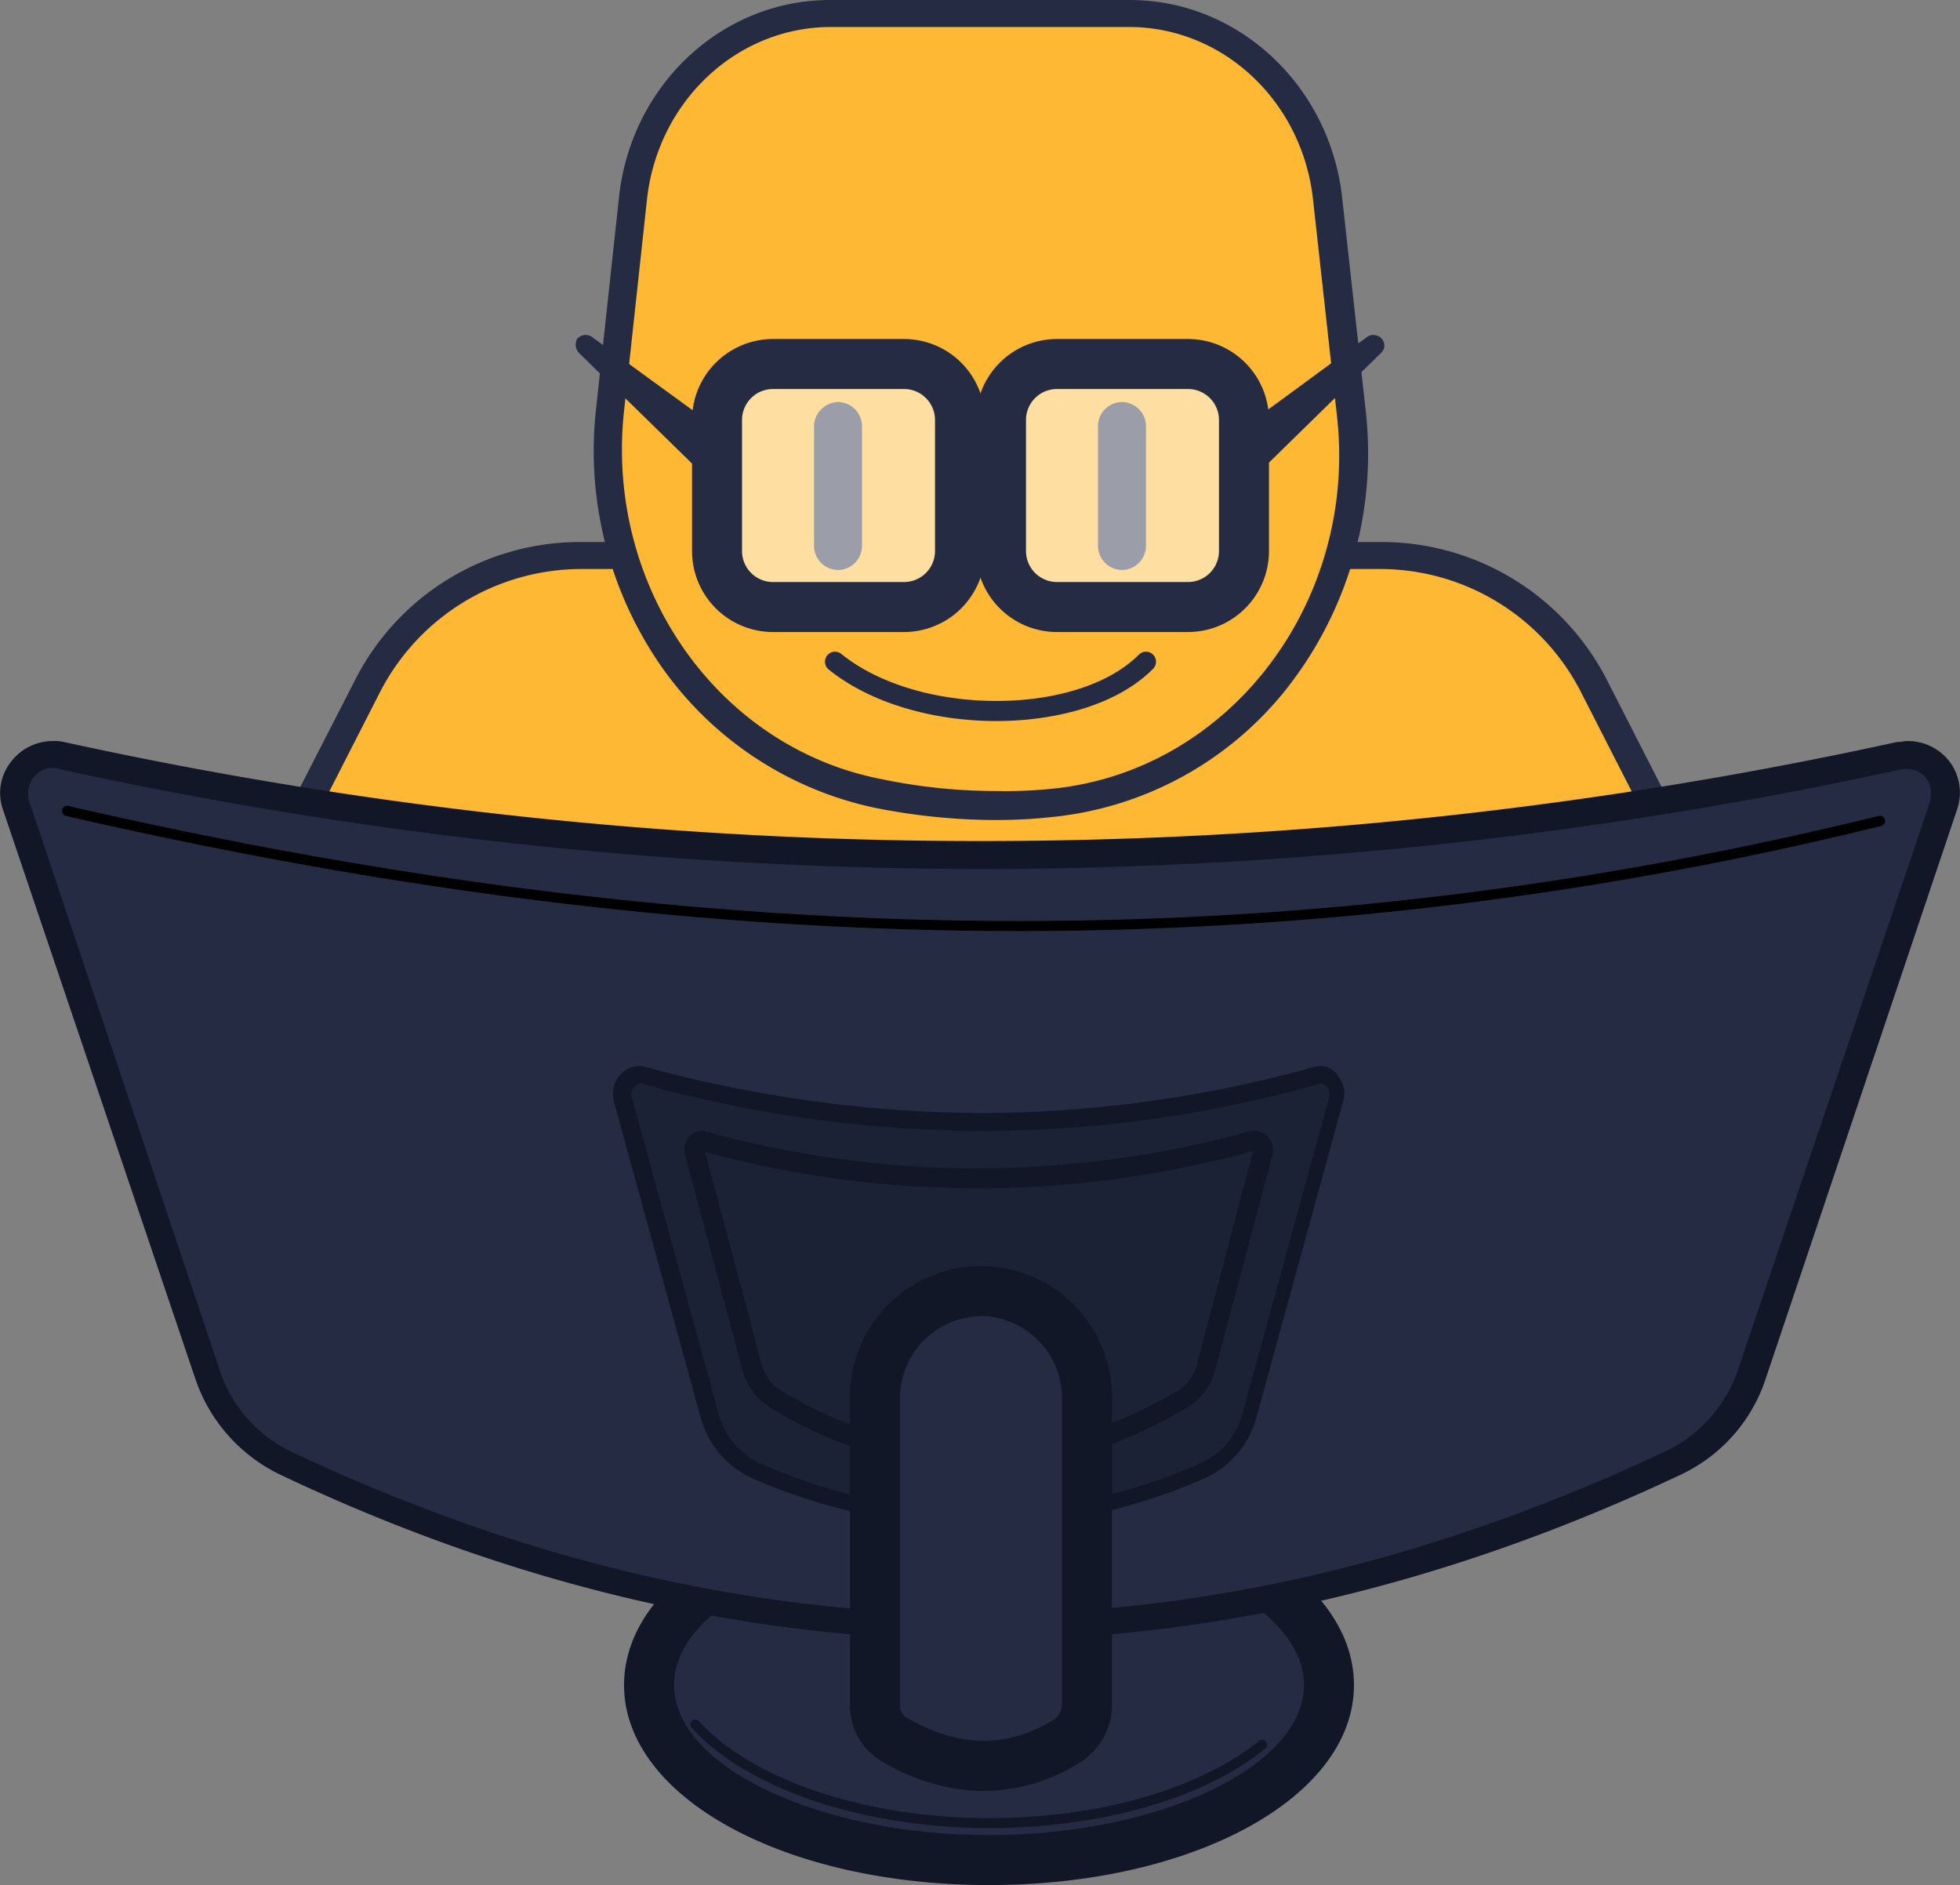 <svg id="Capa_1" data-name="Capa 1" xmlns="http://www.w3.org/2000/svg" viewBox="0 0 196.02 188.5"><rect x="0" y="0" width="196.02" height="188.5" fill="#808080" stroke="none"/><defs><style>.cls-1{fill:#ffb833;}.cls-2{fill:#262b44;}.cls-3{fill:#121728;}.cls-4{fill:#1c2235;}.cls-5{opacity:0.54;}.cls-6{fill:#fff;}</style></defs><g id="Capa_3" data-name="Capa 3"><path class="cls-1" d="M25.8,99.3a1.37,1.37,0,0,1-1.4-1.4,2.54,2.54,0,0,1,.2-.7L38.8,69.4A23.83,23.83,0,0,1,60.2,56.3H140a24.13,24.13,0,0,1,21.4,13.1l14.2,27.8a1.46,1.46,0,0,1-.6,1.9,1.45,1.45,0,0,1-.7.2Z" transform="translate(-1.99 -0.9)"/><path class="cls-2" d="M140,57.8a22.57,22.57,0,0,1,20.1,12.3l14.2,27.8H25.8L40,70.1A22.65,22.65,0,0,1,60.2,57.8H140m0-2.7H60.1A25.21,25.21,0,0,0,37.5,68.9L23.3,96.6a2.67,2.67,0,0,0,1.2,3.7,2.77,2.77,0,0,0,1.3.3H174.3a2.73,2.73,0,0,0,2.8-2.8,3.08,3.08,0,0,0-.3-1.3L162.6,68.7A25.33,25.33,0,0,0,140,55.1Z" transform="translate(-1.99 -0.9)"/><path class="cls-1" d="M101.7,81.5a58.33,58.33,0,0,1-11.8-1.2C72.8,76.9,61,60.1,63,41.9l2.3-21.2C66.5,10.2,75,2.3,85.1,2.3h30c10.1,0,18.6,7.9,19.8,18.5l2.3,21.7a36.7,36.7,0,0,1-7.8,26.9,32.29,32.29,0,0,1-22.2,12C105.3,81.4,103.4,81.5,101.7,81.5Z" transform="translate(-1.99 -0.9)"/><path class="cls-2" d="M114.9,3.6c9.4,0,17.3,7.4,18.4,17.2l2.4,21.7c2.1,18.7-10.9,35.7-28.8,37.3a45.2,45.2,0,0,1-5.2.2,56.39,56.39,0,0,1-11.6-1.2C73.7,75.6,62.5,59.5,64.4,42l2.3-21.2c1.1-9.8,9-17.2,18.4-17.2h29.8M115,.9H85C74.2.9,65.1,9.4,63.9,20.6L61.6,41.8a37.78,37.78,0,0,0,6.5,25.7A34.9,34.9,0,0,0,89.6,81.7a62.05,62.05,0,0,0,12.1,1.2,50.68,50.68,0,0,0,5.5-.3,34.28,34.28,0,0,0,23.2-12.5,38,38,0,0,0,8.2-27.9l-2.4-21.7C134.9,9.4,125.8.9,115,.9Z" transform="translate(-1.99 -0.9)"/><ellipse class="cls-2" cx="98.91" cy="168.5" rx="34" ry="17.5"/><path class="cls-3" d="M100.9,189.4c-20.47,0-36.5-8.78-36.5-20s16-20,36.5-20,36.5,8.79,36.5,20S121.37,189.4,100.9,189.4Zm0-35c-17.07,0-31.5,6.87-31.5,15s14.43,15,31.5,15,31.5-6.87,31.5-15S118,154.4,100.9,154.4Z" transform="translate(-1.99 -0.9)"/><path class="cls-3" d="M100.9,183.7c-12.6,0-24.29-3.95-29.77-10.07a.5.5,0,0,1,.74-.66c5.3,5.91,16.7,9.73,29,9.73,11,0,21-2.87,27-7.69a.5.5,0,1,1,.62.78C122.4,180.74,112.08,183.7,100.9,183.7Z" transform="translate(-1.99 -0.9)"/><path class="cls-2" d="M100,163.6c-23,0-46.4-5.5-69.4-16.4a15.4,15.4,0,0,1-7.9-8.9L3.6,81.5A3.94,3.94,0,0,1,4.1,78a3.84,3.84,0,0,1,3.1-1.6c.3,0,.6.1.8.1a436.94,436.94,0,0,0,91.9,10,436.94,436.94,0,0,0,91.9-10,2.49,2.49,0,0,1,.8-.1,3.84,3.84,0,0,1,3.1,1.6,3.94,3.94,0,0,1,.5,3.5L177,138.3a15.4,15.4,0,0,1-7.9,8.9C146.4,158.1,123,163.6,100,163.6Z" transform="translate(-1.99 -0.9)"/><path class="cls-3" d="M192.7,77.8a2.34,2.34,0,0,1,2.4,2.5c0,.3-.1.6-.1.8l-19.2,56.8a14,14,0,0,1-7.2,8.1c-22.9,10.8-45.8,16.3-68.7,16.3s-45.8-5.4-68.7-16.2A13.73,13.73,0,0,1,24,138L4.9,81a2.62,2.62,0,0,1,1.6-3.2,2.2,2.2,0,0,1,.8-.1,1.27,1.27,0,0,1,.6.1,433.21,433.21,0,0,0,92.2,10,433.21,433.21,0,0,0,92.2-10h.4m.1-2.8c-.4,0-.7.1-1.1.1A427.57,427.57,0,0,1,100.1,85,427.8,427.8,0,0,1,8.4,75.1,4.1,4.1,0,0,0,7.3,75,5.26,5.26,0,0,0,3,77.2a5,5,0,0,0-.7,4.7l19.2,56.8a16.5,16.5,0,0,0,8.6,9.7c23.2,11,46.7,16.5,70,16.5s46.8-5.6,69.9-16.5a16.18,16.18,0,0,0,8.6-9.7l19.1-56.8a5.17,5.17,0,0,0-.7-4.8,5.26,5.26,0,0,0-4.2-2.1Z" transform="translate(-1.99 -0.9)"/><path class="cls-4" d="M100.1,152.8a58.12,58.12,0,0,1-22.2-4.7,8.52,8.52,0,0,1-4.8-5.5l-8.7-31.7a2.14,2.14,0,0,1,.3-1.9,1.71,1.71,0,0,1,1.3-.7c.2,0,.3,0,.4.1A123.24,123.24,0,0,0,100,113a130.9,130.9,0,0,0,33.6-4.6.6.6,0,0,1,.4-.1,1.71,1.71,0,0,1,1.3.7,1.88,1.88,0,0,1,.3,1.9l-8.8,31.7A8.1,8.1,0,0,1,122,148,53,53,0,0,1,100.1,152.8Z" transform="translate(-1.99 -0.9)"/><path class="cls-3" d="M134,109.2a1.17,1.17,0,0,1,.9,1.5l-8.7,31.7a7.51,7.51,0,0,1-4.3,4.9,56.54,56.54,0,0,1-21.8,4.7,54.87,54.87,0,0,1-21.9-4.7,7.51,7.51,0,0,1-4.3-4.9l-8.7-31.7a1.13,1.13,0,0,1,.9-1.5c.1,0,.1,0,.2.1a128.83,128.83,0,0,0,33.8,4.7,124.78,124.78,0,0,0,33.8-4.7l.1-.1m0-1.7c-.2,0-.4.1-.6.1a125.76,125.76,0,0,1-33.4,4.6,130,130,0,0,1-33.4-4.6,1.48,1.48,0,0,0-.7-.1,2.61,2.61,0,0,0-2,1,3,3,0,0,0-.5,2.6l8.7,31.7a9.32,9.32,0,0,0,5.3,6,58.25,58.25,0,0,0,22.5,4.8,57.76,57.76,0,0,0,22.4-4.8,9.32,9.32,0,0,0,5.3-6l8.7-31.7a2.71,2.71,0,0,0-.5-2.6,2,2,0,0,0-1.8-1Z" transform="translate(-1.99 -0.9)"/><path class="cls-3" d="M99.88,147.81a40.53,40.53,0,0,1-21-6.25,6.41,6.41,0,0,1-2.65-3.67l-5.71-21.43a2.1,2.1,0,0,1,.56-2.09,1.5,1.5,0,0,1,1.52-.32A101.87,101.87,0,0,0,127,114l.13,0a1.91,1.91,0,0,1,1.73.67,1.93,1.93,0,0,1,.37,1.8l-5.69,21.38a6.34,6.34,0,0,1-2.58,3.65Q110.46,147.81,99.88,147.81ZM72.51,116.09l5.66,21.25a4.41,4.41,0,0,0,1.77,2.52c13.42,8,26.5,8,40,0a4.27,4.27,0,0,0,1.74-2.46L127.31,116A103.88,103.88,0,0,1,72.51,116.09Z" transform="translate(-1.99 -0.9)"/><path class="cls-2" d="M108.8,174.9c-5.6,3.5-11.4,3.4-17.4-.1a3.9,3.9,0,0,1-1.9-3.4V140.6A10.67,10.67,0,0,1,100.1,130h0a10.67,10.67,0,0,1,10.6,10.6v30.9A4.39,4.39,0,0,1,108.8,174.9Z" transform="translate(-1.99 -0.9)"/><path class="cls-3" d="M100.38,180a20.26,20.26,0,0,1-10.24-3A6.43,6.43,0,0,1,87,171.4V140.6a13.1,13.1,0,0,1,26.2,0v31.08a6.87,6.87,0,0,1-3,5.33h0A18.22,18.22,0,0,1,100.38,180Zm-.28-47.49a8.21,8.21,0,0,0-8.1,8.1v30.8a1.4,1.4,0,0,0,.66,1.24c5.23,3.05,10.07,3.1,14.8.15a1.91,1.91,0,0,0,.74-1.4V140.6A8.21,8.21,0,0,0,100.1,132.5Z" transform="translate(-1.99 -0.9)"/><path d="M103.89,94C73.35,94,42,90.18,8.59,82.49a.5.5,0,1,1,.22-1c65.14,15,122.67,15.34,181.07,1a.5.5,0,1,1,.24,1A358.78,358.78,0,0,1,103.89,94Z" transform="translate(-1.99 -0.9)"/><path class="cls-2" d="M85.8,41.1h0a2.43,2.43,0,0,1,2.4,2.4v12a2.43,2.43,0,0,1-2.4,2.4h0a2.43,2.43,0,0,1-2.4-2.4V43.4A2.49,2.49,0,0,1,85.8,41.1Z" transform="translate(-1.99 -0.9)"/><path class="cls-2" d="M114.2,41.1h0a2.43,2.43,0,0,1,2.4,2.4v12a2.43,2.43,0,0,1-2.4,2.4h0a2.43,2.43,0,0,1-2.4-2.4V43.4A2.42,2.42,0,0,1,114.2,41.1Z" transform="translate(-1.99 -0.9)"/><path class="cls-2" d="M101.61,73c-6.15,0-12.49-1.72-16.74-5.15a1,1,0,0,1,1.26-1.56c7.7,6.24,23.56,6.28,29.76.07a1,1,0,0,1,1.42,1.42C113.83,71.29,107.82,73,101.61,73Z" transform="translate(-1.99 -0.9)"/><g class="cls-5"><rect class="cls-6" x="71.71" y="36.4" width="24.3" height="24.3" rx="5.6"/></g><path class="cls-2" d="M92.4,64.1H79.3A8.1,8.1,0,0,1,71.2,56V42.9a8.1,8.1,0,0,1,8.1-8.1H92.4a8.1,8.1,0,0,1,8.1,8.1V56A8.1,8.1,0,0,1,92.4,64.1ZM79.3,39.8a3.1,3.1,0,0,0-3.1,3.1V56a3.1,3.1,0,0,0,3.1,3.1H92.4A3.1,3.1,0,0,0,95.5,56V42.9a3.1,3.1,0,0,0-3.1-3.1Z" transform="translate(-1.99 -0.9)"/><g class="cls-5"><rect class="cls-6" x="100.11" y="36.4" width="24.3" height="24.3" rx="5.6"/></g><path class="cls-2" d="M120.8,64.1H107.7A8.1,8.1,0,0,1,99.6,56V42.9a8.1,8.1,0,0,1,8.1-8.1h13.1a8.1,8.1,0,0,1,8.1,8.1V56A8.1,8.1,0,0,1,120.8,64.1ZM107.7,39.8a3.1,3.1,0,0,0-3.1,3.1V56a3.1,3.1,0,0,0,3.1,3.1h13.1a3.1,3.1,0,0,0,3.1-3.1V42.9a3.1,3.1,0,0,0-3.1-3.1Z" transform="translate(-1.99 -0.9)"/><path class="cls-2" d="M59.9,36.2,73.7,49.7v-6L61.2,34.6a1.11,1.11,0,0,0-1.5.2A1.23,1.23,0,0,0,59.9,36.2Z" transform="translate(-1.99 -0.9)"/><path class="cls-2" d="M140.1,36.2,126.3,49.7v-6l12.4-9.1a1.11,1.11,0,0,1,1.5.2A1,1,0,0,1,140.1,36.2Z" transform="translate(-1.99 -0.9)"/><rect class="cls-2" x="95.91" y="43" width="4.2" height="10"/></g></svg>